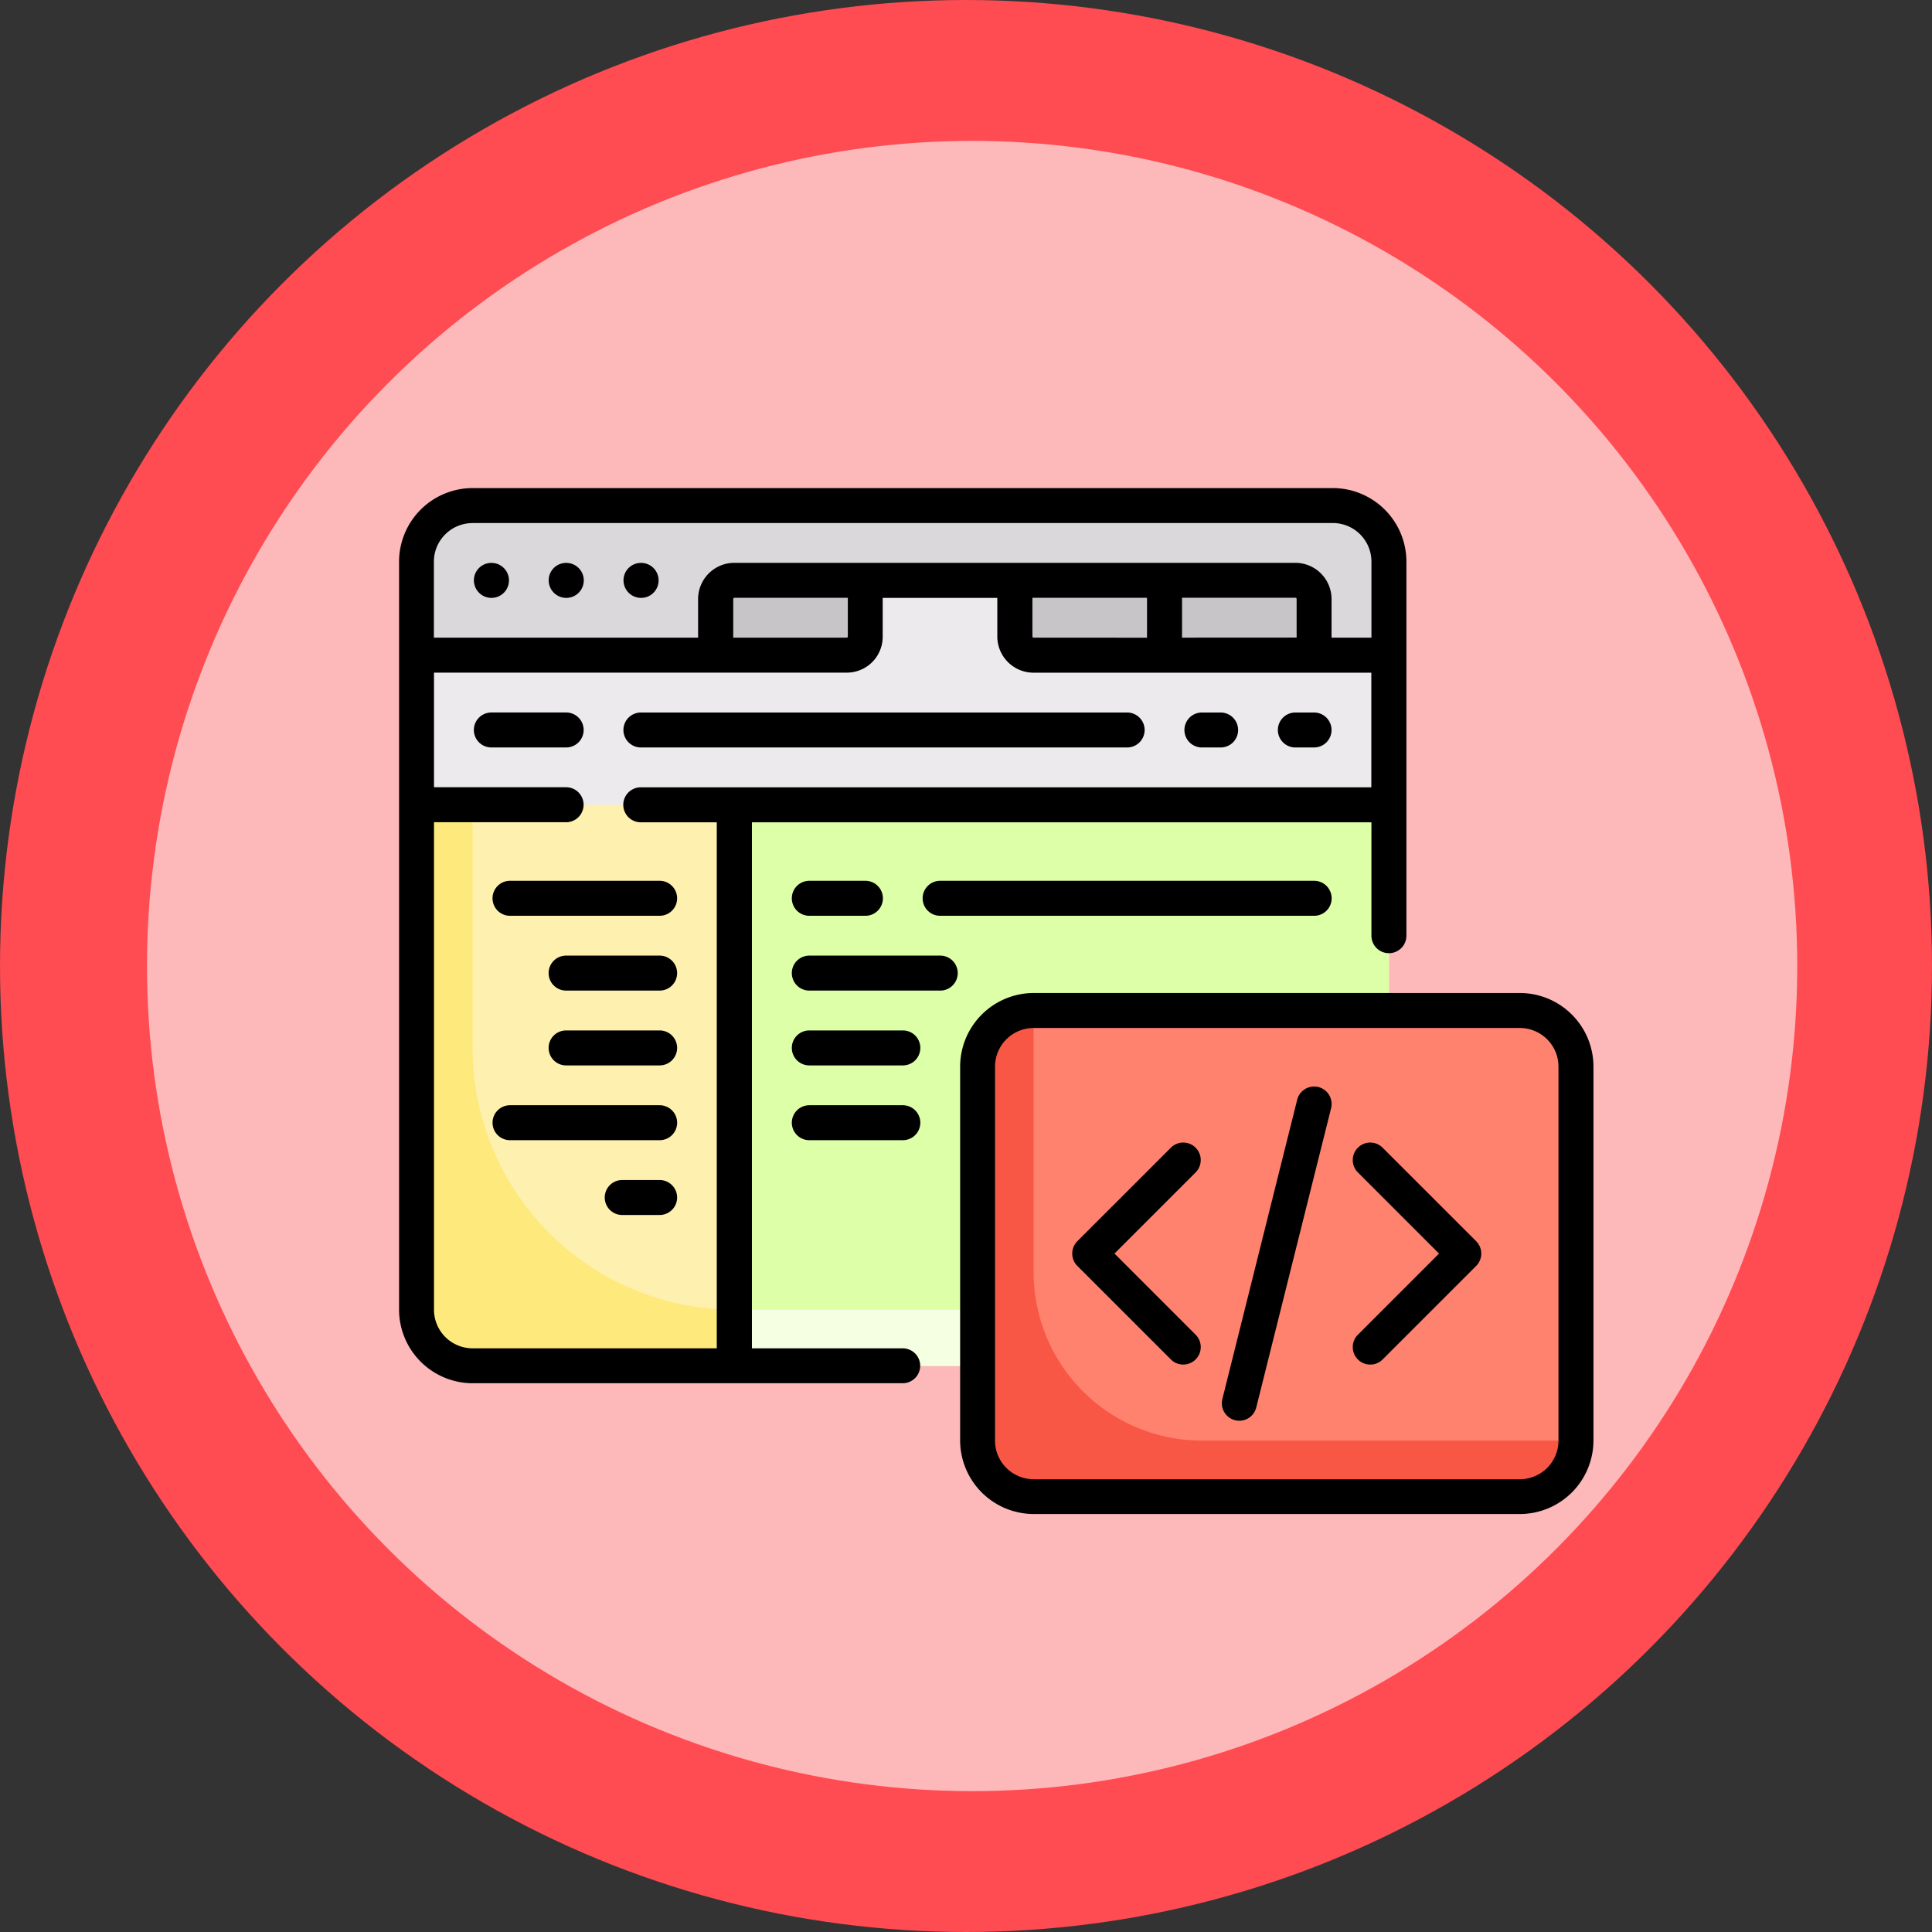 <svg xmlns="http://www.w3.org/2000/svg" width="92" height="92" viewBox="0 0 92 92">
  <rect x="0" y="0" width="92" height="92" fill="#333333" stroke="none"/>
  <g id="Grupo_102032" data-name="Grupo 102032" transform="translate(-359.591 -13928.758)">
    <circle id="Elipse_5334" data-name="Elipse 5334" cx="46" cy="46" r="46" transform="translate(359.591 13928.758)" fill="#ff4b52"/>
    <circle id="Elipse_5335" data-name="Elipse 5335" cx="39.292" cy="39.292" r="39.292" transform="translate(366.591 13935.467)" fill="#fdb8ba"/>
    <g id="Grupo_101773" data-name="Grupo 101773" transform="translate(1833.244 11704.7)">
      <path id="Trazado_162966" data-name="Trazado 162966" d="M-1410.046,2248.272h-40.964a2.671,2.671,0,0,0-2.671,2.671v35.621a2.672,2.672,0,0,0,2.671,2.672h40.964a2.672,2.672,0,0,0,2.672-2.672v-35.621A2.671,2.671,0,0,0-1410.046,2248.272Z" transform="translate(-0.139 -0.139)" fill="#eceaec"/>
      <path id="Trazado_162967" data-name="Trazado 162967" d="M-1410.046,2291.609h-40.964a2.672,2.672,0,0,1-2.671-2.671v-24.044h46.308v24.044A2.672,2.672,0,0,1-1410.046,2291.609Z" transform="translate(-0.139 -2.511)" fill="#fef0ae"/>
      <path id="Trazado_162968" data-name="Trazado 162968" d="M-1451.01,2276.47v-11.576h-2.671v24.043a2.672,2.672,0,0,0,2.671,2.672h40.964a2.672,2.672,0,0,0,2.672-2.672h-31.168A12.468,12.468,0,0,1-1451.01,2276.47Z" transform="translate(-0.139 -2.511)" fill="#fee97d"/>
      <path id="Trazado_162969" data-name="Trazado 162969" d="M-1410.046,2248.272h-40.964a2.671,2.671,0,0,0-2.671,2.671v4.453h20.483a.891.891,0,0,0,.891-.89v-2.672h7.124v2.672a.89.89,0,0,0,.891.89h16.92v-4.453A2.671,2.671,0,0,0-1410.046,2248.272Z" transform="translate(-0.139 -0.139)" fill="#dad8db"/>
      <path id="Trazado_162970" data-name="Trazado 162970" d="M-1437.06,2253.318v2.671h6.234a.891.891,0,0,0,.891-.89v-2.672h-6.234A.891.891,0,0,0-1437.06,2253.318Z" transform="translate(-2.511 -0.732)" fill="#c8c5c9"/>
      <path id="Trazado_162971" data-name="Trazado 162971" d="M-1407.081,2252.427h-13.358v2.672a.89.89,0,0,0,.891.89h13.358v-2.671A.891.891,0,0,0-1407.081,2252.427Z" transform="translate(-4.884 -0.732)" fill="#c8c5c9"/>
      <path id="Trazado_162972" data-name="Trazado 162972" d="M-1407.525,2291.609h-28.5v-26.716h31.168v24.044A2.672,2.672,0,0,1-1407.525,2291.609Z" transform="translate(-2.659 -2.511)" fill="#ddffa7"/>
      <path id="Trazado_162973" data-name="Trazado 162973" d="M-1436.021,2295.612h28.5a2.672,2.672,0,0,0,2.672-2.671h-31.168Z" transform="translate(-2.659 -6.515)" fill="#f5ffe1"/>
      <path id="Trazado_162974" data-name="Trazado 162974" d="M-1396.691,2299.473h-23.154a2.672,2.672,0,0,1-2.672-2.671v-17.81a2.672,2.672,0,0,1,2.672-2.671h23.153a2.672,2.672,0,0,1,2.672,2.671v17.81A2.671,2.671,0,0,1-1396.691,2299.473Z" transform="translate(-4.587 -4.143)" fill="#ff826e"/>
      <path id="Trazado_162975" data-name="Trazado 162975" d="M-1419.845,2288.787V2276.32a2.672,2.672,0,0,0-2.672,2.671v17.81a2.672,2.672,0,0,0,2.672,2.671h23.153a2.671,2.671,0,0,0,2.672-2.671h-17.811A8.014,8.014,0,0,1-1419.845,2288.787Z" transform="translate(-4.587 -4.143)" fill="#f95746"/>
      <path id="Trazado_162976" data-name="Trazado 162976" d="M-1430.666,2288.264h-7.181v-25.049h29.5v5.4a.833.833,0,0,0,.833.833.833.833,0,0,0,.833-.833V2250.8a3.509,3.509,0,0,0-3.505-3.5h-40.964a3.509,3.509,0,0,0-3.5,3.5v35.621a3.509,3.509,0,0,0,3.5,3.505h20.483a.833.833,0,0,0,.833-.833A.833.833,0,0,0-1430.666,2288.264Zm-20.483-39.3h40.964a1.84,1.84,0,0,1,1.839,1.838v3.621h-1.9v-1.839a1.726,1.726,0,0,0-1.724-1.724h-26.716a1.726,1.726,0,0,0-1.724,1.724v1.839h-12.582V2250.8A1.84,1.84,0,0,1-1451.149,2248.967Zm33.783,5.458v-1.9h5.4a.057.057,0,0,1,.057.058v1.839Zm-7.066,0a.058.058,0,0,1-.058-.058v-1.839h5.457v1.9Zm-8.848-.057a.053.053,0,0,1-.016.04.055.055,0,0,1-.041.017h-5.4v-1.839a.057.057,0,0,1,.057-.058h5.4Zm-19.707,32.057v-23.21h6.291a.833.833,0,0,0,.833-.833.833.833,0,0,0-.833-.833h-6.291v-5.458h19.649a1.712,1.712,0,0,0,1.218-.5,1.711,1.711,0,0,0,.5-1.219v-1.84h5.458v1.839a1.726,1.726,0,0,0,1.724,1.723h16.086v5.458h-34.788a.833.833,0,0,0-.833.833.833.833,0,0,0,.833.833h3.619v25.049h-11.635A1.841,1.841,0,0,1-1452.987,2286.426Z" transform="translate(0 0)"/>
      <path id="Trazado_162977" data-name="Trazado 162977" d="M-1449.655,2253.122a.834.834,0,0,0,.833-.833.834.834,0,0,0-.833-.833h-.008a.829.829,0,0,0-.829.833A.836.836,0,0,0-1449.655,2253.122Z" transform="translate(-0.594 -0.593)"/>
      <path id="Trazado_162978" data-name="Trazado 162978" d="M-1445.5,2253.122a.833.833,0,0,0,.833-.833.833.833,0,0,0-.833-.833h-.009a.829.829,0,0,0-.829.833A.837.837,0,0,0-1445.5,2253.122Z" transform="translate(-1.187 -0.593)"/>
      <path id="Trazado_162979" data-name="Trazado 162979" d="M-1441.344,2253.122a.833.833,0,0,0,.833-.833.833.833,0,0,0-.833-.833h-.009a.829.829,0,0,0-.829.833A.837.837,0,0,0-1441.344,2253.122Z" transform="translate(-1.78 -0.593)"/>
      <path id="Trazado_162980" data-name="Trazado 162980" d="M-1446.1,2259.766h-3.562a.833.833,0,0,0-.833.832.833.833,0,0,0,.833.833h3.562a.833.833,0,0,0,.833-.833A.833.833,0,0,0-1446.1,2259.766Z" transform="translate(-0.593 -1.78)"/>
      <path id="Trazado_162981" data-name="Trazado 162981" d="M-1441.354,2261.432h23.153a.833.833,0,0,0,.833-.833.833.833,0,0,0-.833-.832h-23.153a.833.833,0,0,0-.833.832A.833.833,0,0,0-1441.354,2261.432Z" transform="translate(-1.779 -1.78)"/>
      <path id="Trazado_162982" data-name="Trazado 162982" d="M-1410.191,2261.432h.891a.832.832,0,0,0,.833-.833.833.833,0,0,0-.833-.832h-.891a.833.833,0,0,0-.833.832A.833.833,0,0,0-1410.191,2261.432Z" transform="translate(-6.228 -1.78)"/>
      <path id="Trazado_162983" data-name="Trazado 162983" d="M-1405,2261.432h.89a.833.833,0,0,0,.833-.833.833.833,0,0,0-.833-.832h-.89a.833.833,0,0,0-.833.832A.833.833,0,0,0-1405,2261.432Z" transform="translate(-6.969 -1.78)"/>
      <path id="Trazado_162984" data-name="Trazado 162984" d="M-1396.83,2275.348h-23.154a3.509,3.509,0,0,0-3.5,3.5v17.81a3.509,3.509,0,0,0,3.5,3.5h23.153a3.509,3.509,0,0,0,3.505-3.5v-17.81A3.509,3.509,0,0,0-1396.83,2275.348Zm1.838,21.315a1.84,1.84,0,0,1-1.838,1.838h-23.154a1.84,1.84,0,0,1-1.839-1.838v-17.81a1.841,1.841,0,0,1,1.839-1.839h23.153a1.841,1.841,0,0,1,1.839,1.839Z" transform="translate(-4.448 -4.004)"/>
      <path id="Trazado_162985" data-name="Trazado 162985" d="M-1448.626,2270.781h7.125a.833.833,0,0,0,.833-.833.834.834,0,0,0-.833-.833h-7.125a.832.832,0,0,0-.832.833A.832.832,0,0,0-1448.626,2270.781Z" transform="translate(-0.741 -3.114)"/>
      <path id="Trazado_162986" data-name="Trazado 162986" d="M-1441.5,2281.581h-7.125a.832.832,0,0,0-.832.832.832.832,0,0,0,.832.833h7.125a.834.834,0,0,0,.833-.833A.834.834,0,0,0-1441.5,2281.581Z" transform="translate(-0.741 -4.893)"/>
      <path id="Trazado_162987" data-name="Trazado 162987" d="M-1440.611,2285.735h-1.781a.833.833,0,0,0-.833.833.833.833,0,0,0,.833.833h1.781a.834.834,0,0,0,.833-.833A.834.834,0,0,0-1440.611,2285.735Z" transform="translate(-1.631 -5.486)"/>
      <path id="Trazado_162988" data-name="Trazado 162988" d="M-1441.056,2273.27h-4.453a.833.833,0,0,0-.833.833.833.833,0,0,0,.833.833h4.453a.834.834,0,0,0,.833-.833A.834.834,0,0,0-1441.056,2273.27Z" transform="translate(-1.186 -3.707)"/>
      <path id="Trazado_162989" data-name="Trazado 162989" d="M-1441.056,2277.426h-4.453a.832.832,0,0,0-.833.833.833.833,0,0,0,.833.833h4.453a.834.834,0,0,0,.833-.833A.833.833,0,0,0-1441.056,2277.426Z" transform="translate(-1.186 -4.3)"/>
      <path id="Trazado_162990" data-name="Trazado 162990" d="M-1432,2269.115a.833.833,0,0,0-.833.833.832.832,0,0,0,.833.833h2.672a.832.832,0,0,0,.832-.833.833.833,0,0,0-.832-.833Z" transform="translate(-3.114 -3.114)"/>
      <path id="Trazado_162991" data-name="Trazado 162991" d="M-1424.733,2269.115a.833.833,0,0,0-.833.833.832.832,0,0,0,.833.833h17.811a.832.832,0,0,0,.833-.833.833.833,0,0,0-.833-.833Z" transform="translate(-4.152 -3.114)"/>
      <path id="Trazado_162992" data-name="Trazado 162992" d="M-1425.771,2273.27H-1432a.833.833,0,0,0-.833.833.833.833,0,0,0,.833.833h6.234a.833.833,0,0,0,.833-.833A.833.833,0,0,0-1425.771,2273.27Z" transform="translate(-3.114 -3.707)"/>
      <path id="Trazado_162993" data-name="Trazado 162993" d="M-1427.552,2277.426H-1432a.832.832,0,0,0-.833.833.833.833,0,0,0,.833.833h4.453a.833.833,0,0,0,.833-.833A.832.832,0,0,0-1427.552,2277.426Z" transform="translate(-3.114 -4.3)"/>
      <path id="Trazado_162994" data-name="Trazado 162994" d="M-1427.552,2281.581H-1432a.833.833,0,0,0-.833.832.833.833,0,0,0,.833.833h4.453a.833.833,0,0,0,.833-.833A.833.833,0,0,0-1427.552,2281.581Z" transform="translate(-3.114 -4.893)"/>
      <path id="Trazado_162995" data-name="Trazado 162995" d="M-1411.381,2283.9a.832.832,0,0,0-1.178,0l-4.453,4.452a.833.833,0,0,0,0,1.179l4.453,4.452a.83.83,0,0,0,.589.244.828.828,0,0,0,.589-.244.832.832,0,0,0,0-1.178l-3.863-3.864,3.863-3.864A.832.832,0,0,0-1411.381,2283.9Z" transform="translate(-5.338 -5.19)"/>
      <path id="Trazado_162996" data-name="Trazado 162996" d="M-1400.252,2283.9a.832.832,0,0,0-1.178,0,.832.832,0,0,0,0,1.178l3.864,3.864-3.864,3.864a.832.832,0,0,0,0,1.178.83.83,0,0,0,.589.244.828.828,0,0,0,.589-.244l4.454-4.453a.833.833,0,0,0,0-1.178Z" transform="translate(-7.562 -5.19)"/>
      <path id="Trazado_162997" data-name="Trazado 162997" d="M-1404.348,2280.567a.833.833,0,0,0-1.011.606l-3.562,14.249a.833.833,0,0,0,.606,1.01.86.86,0,0,0,.2.025.833.833,0,0,0,.808-.632l3.563-14.248A.833.833,0,0,0-1404.348,2280.567Z" transform="translate(-6.524 -4.745)"/>
    </g>
  </g>
</svg>
